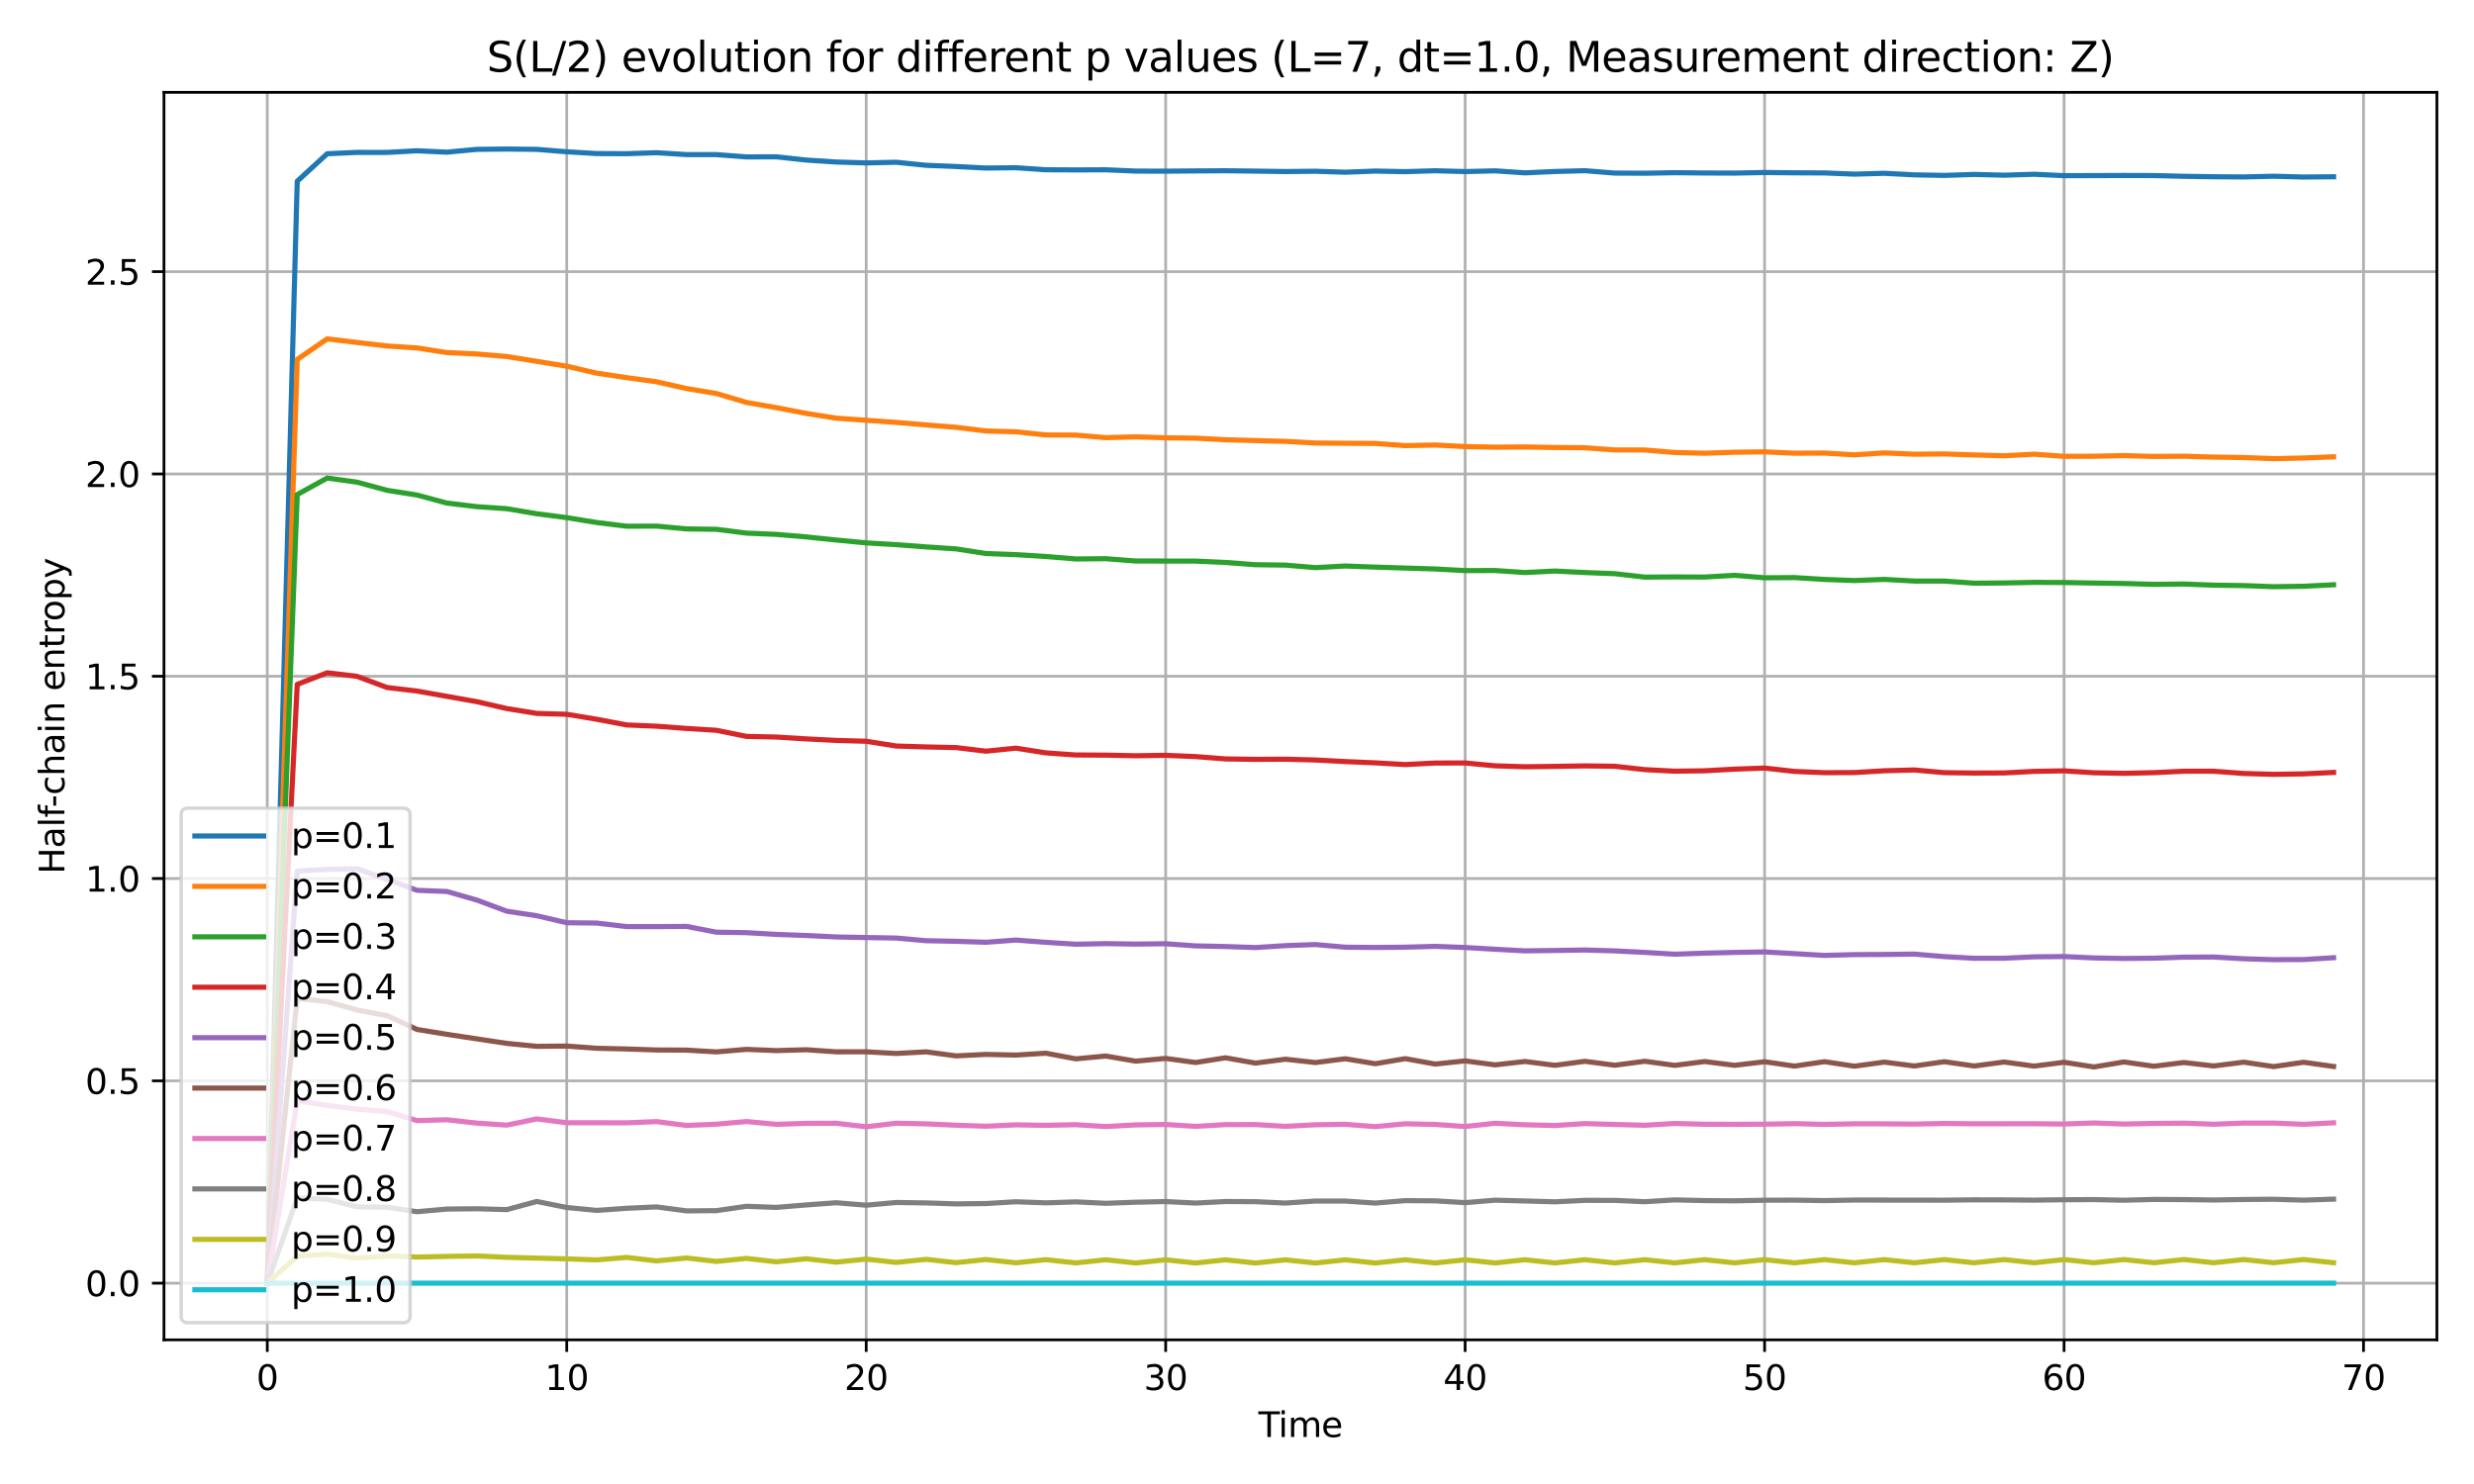 <?xml version="1.0" encoding="utf-8" standalone="no"?>
<!DOCTYPE svg PUBLIC "-//W3C//DTD SVG 1.1//EN"
  "http://www.w3.org/Graphics/SVG/1.1/DTD/svg11.dtd">
<svg xmlns:xlink="http://www.w3.org/1999/xlink" width="720pt" height="432pt" viewBox="0 0 720 432" xmlns="http://www.w3.org/2000/svg" version="1.1">
 <defs>
  <style type="text/css">*{stroke-linejoin: round; stroke-linecap: butt}</style>
 </defs>
 <g id="figure_1">
  <g id="patch_1">
   <path d="M 0 432 
L 720 432 
L 720 0 
L 0 0 
z
" style="fill: #ffffff"/>
  </g>
  <g id="axes_1">
   <g id="patch_2">
    <path d="M 47.72 390.04 
L 709.2 390.04 
L 709.2 26.88 
L 47.72 26.88 
z
" style="fill: #ffffff"/>
   </g>
   <g id="matplotlib.axis_1">
    <g id="xtick_1">
     <g id="line2d_1">
      <path d="M 77.787 390.04 
L 77.787 26.88 
" clip-path="url(#p13d1ba0f25)" style="fill: none; stroke: #b0b0b0; stroke-width: 0.8; stroke-linecap: square"/>
     </g>
     <g id="line2d_2">
      <defs>
       <path id="maa3d0728b0" d="M 0 0 
L 0 3.5 
" style="stroke: #000000; stroke-width: 0.8"/>
      </defs>
      <g>
       <use xlink:href="#maa3d0728b0" x="77.787" y="390.04" style="stroke: #000000; stroke-width: 0.8"/>
      </g>
     </g>
     <g id="text_1">
      <!-- 0 -->
      <g transform="translate(74.606 404.638) scale(0.1 -0.1)">
       <defs>
        <path id="DejaVuSans-30" d="M 2034 4250 
Q 1547 4250 1301 3770 
Q 1056 3291 1056 2328 
Q 1056 1369 1301 889 
Q 1547 409 2034 409 
Q 2525 409 2770 889 
Q 3016 1369 3016 2328 
Q 3016 3291 2770 3770 
Q 2525 4250 2034 4250 
z
M 2034 4750 
Q 2819 4750 3233 4129 
Q 3647 3509 3647 2328 
Q 3647 1150 3233 529 
Q 2819 -91 2034 -91 
Q 1250 -91 836 529 
Q 422 1150 422 2328 
Q 422 3509 836 4129 
Q 1250 4750 2034 4750 
z
" transform="scale(0.016)"/>
       </defs>
       <use xlink:href="#DejaVuSans-30"/>
      </g>
     </g>
    </g>
    <g id="xtick_2">
     <g id="line2d_3">
      <path d="M 164.939 390.04 
L 164.939 26.88 
" clip-path="url(#p13d1ba0f25)" style="fill: none; stroke: #b0b0b0; stroke-width: 0.8; stroke-linecap: square"/>
     </g>
     <g id="line2d_4">
      <g>
       <use xlink:href="#maa3d0728b0" x="164.939" y="390.04" style="stroke: #000000; stroke-width: 0.8"/>
      </g>
     </g>
     <g id="text_2">
      <!-- 10 -->
      <g transform="translate(158.576 404.638) scale(0.1 -0.1)">
       <defs>
        <path id="DejaVuSans-31" d="M 794 531 
L 1825 531 
L 1825 4091 
L 703 3866 
L 703 4441 
L 1819 4666 
L 2450 4666 
L 2450 531 
L 3481 531 
L 3481 0 
L 794 0 
L 794 531 
z
" transform="scale(0.016)"/>
       </defs>
       <use xlink:href="#DejaVuSans-31"/>
       <use xlink:href="#DejaVuSans-30" transform="translate(63.623 0)"/>
      </g>
     </g>
    </g>
    <g id="xtick_3">
     <g id="line2d_5">
      <path d="M 252.09 390.04 
L 252.09 26.88 
" clip-path="url(#p13d1ba0f25)" style="fill: none; stroke: #b0b0b0; stroke-width: 0.8; stroke-linecap: square"/>
     </g>
     <g id="line2d_6">
      <g>
       <use xlink:href="#maa3d0728b0" x="252.09" y="390.04" style="stroke: #000000; stroke-width: 0.8"/>
      </g>
     </g>
     <g id="text_3">
      <!-- 20 -->
      <g transform="translate(245.728 404.638) scale(0.1 -0.1)">
       <defs>
        <path id="DejaVuSans-32" d="M 1228 531 
L 3431 531 
L 3431 0 
L 469 0 
L 469 531 
Q 828 903 1448 1529 
Q 2069 2156 2228 2338 
Q 2531 2678 2651 2914 
Q 2772 3150 2772 3378 
Q 2772 3750 2511 3984 
Q 2250 4219 1831 4219 
Q 1534 4219 1204 4116 
Q 875 4013 500 3803 
L 500 4441 
Q 881 4594 1212 4672 
Q 1544 4750 1819 4750 
Q 2544 4750 2975 4387 
Q 3406 4025 3406 3419 
Q 3406 3131 3298 2873 
Q 3191 2616 2906 2266 
Q 2828 2175 2409 1742 
Q 1991 1309 1228 531 
z
" transform="scale(0.016)"/>
       </defs>
       <use xlink:href="#DejaVuSans-32"/>
       <use xlink:href="#DejaVuSans-30" transform="translate(63.623 0)"/>
      </g>
     </g>
    </g>
    <g id="xtick_4">
     <g id="line2d_7">
      <path d="M 339.242 390.04 
L 339.242 26.88 
" clip-path="url(#p13d1ba0f25)" style="fill: none; stroke: #b0b0b0; stroke-width: 0.8; stroke-linecap: square"/>
     </g>
     <g id="line2d_8">
      <g>
       <use xlink:href="#maa3d0728b0" x="339.242" y="390.04" style="stroke: #000000; stroke-width: 0.8"/>
      </g>
     </g>
     <g id="text_4">
      <!-- 30 -->
      <g transform="translate(332.879 404.638) scale(0.1 -0.1)">
       <defs>
        <path id="DejaVuSans-33" d="M 2597 2516 
Q 3050 2419 3304 2112 
Q 3559 1806 3559 1356 
Q 3559 666 3084 287 
Q 2609 -91 1734 -91 
Q 1441 -91 1130 -33 
Q 819 25 488 141 
L 488 750 
Q 750 597 1062 519 
Q 1375 441 1716 441 
Q 2309 441 2620 675 
Q 2931 909 2931 1356 
Q 2931 1769 2642 2001 
Q 2353 2234 1838 2234 
L 1294 2234 
L 1294 2753 
L 1863 2753 
Q 2328 2753 2575 2939 
Q 2822 3125 2822 3475 
Q 2822 3834 2567 4026 
Q 2313 4219 1838 4219 
Q 1578 4219 1281 4162 
Q 984 4106 628 3988 
L 628 4550 
Q 988 4650 1302 4700 
Q 1616 4750 1894 4750 
Q 2613 4750 3031 4423 
Q 3450 4097 3450 3541 
Q 3450 3153 3228 2886 
Q 3006 2619 2597 2516 
z
" transform="scale(0.016)"/>
       </defs>
       <use xlink:href="#DejaVuSans-33"/>
       <use xlink:href="#DejaVuSans-30" transform="translate(63.623 0)"/>
      </g>
     </g>
    </g>
    <g id="xtick_5">
     <g id="line2d_9">
      <path d="M 426.393 390.04 
L 426.393 26.88 
" clip-path="url(#p13d1ba0f25)" style="fill: none; stroke: #b0b0b0; stroke-width: 0.8; stroke-linecap: square"/>
     </g>
     <g id="line2d_10">
      <g>
       <use xlink:href="#maa3d0728b0" x="426.393" y="390.04" style="stroke: #000000; stroke-width: 0.8"/>
      </g>
     </g>
     <g id="text_5">
      <!-- 40 -->
      <g transform="translate(420.031 404.638) scale(0.1 -0.1)">
       <defs>
        <path id="DejaVuSans-34" d="M 2419 4116 
L 825 1625 
L 2419 1625 
L 2419 4116 
z
M 2253 4666 
L 3047 4666 
L 3047 1625 
L 3713 1625 
L 3713 1100 
L 3047 1100 
L 3047 0 
L 2419 0 
L 2419 1100 
L 313 1100 
L 313 1709 
L 2253 4666 
z
" transform="scale(0.016)"/>
       </defs>
       <use xlink:href="#DejaVuSans-34"/>
       <use xlink:href="#DejaVuSans-30" transform="translate(63.623 0)"/>
      </g>
     </g>
    </g>
    <g id="xtick_6">
     <g id="line2d_11">
      <path d="M 513.545 390.04 
L 513.545 26.88 
" clip-path="url(#p13d1ba0f25)" style="fill: none; stroke: #b0b0b0; stroke-width: 0.8; stroke-linecap: square"/>
     </g>
     <g id="line2d_12">
      <g>
       <use xlink:href="#maa3d0728b0" x="513.545" y="390.04" style="stroke: #000000; stroke-width: 0.8"/>
      </g>
     </g>
     <g id="text_6">
      <!-- 50 -->
      <g transform="translate(507.182 404.638) scale(0.1 -0.1)">
       <defs>
        <path id="DejaVuSans-35" d="M 691 4666 
L 3169 4666 
L 3169 4134 
L 1269 4134 
L 1269 2991 
Q 1406 3038 1543 3061 
Q 1681 3084 1819 3084 
Q 2600 3084 3056 2656 
Q 3513 2228 3513 1497 
Q 3513 744 3044 326 
Q 2575 -91 1722 -91 
Q 1428 -91 1123 -41 
Q 819 9 494 109 
L 494 744 
Q 775 591 1075 516 
Q 1375 441 1709 441 
Q 2250 441 2565 725 
Q 2881 1009 2881 1497 
Q 2881 1984 2565 2268 
Q 2250 2553 1709 2553 
Q 1456 2553 1204 2497 
Q 953 2441 691 2322 
L 691 4666 
z
" transform="scale(0.016)"/>
       </defs>
       <use xlink:href="#DejaVuSans-35"/>
       <use xlink:href="#DejaVuSans-30" transform="translate(63.623 0)"/>
      </g>
     </g>
    </g>
    <g id="xtick_7">
     <g id="line2d_13">
      <path d="M 600.696 390.04 
L 600.696 26.88 
" clip-path="url(#p13d1ba0f25)" style="fill: none; stroke: #b0b0b0; stroke-width: 0.8; stroke-linecap: square"/>
     </g>
     <g id="line2d_14">
      <g>
       <use xlink:href="#maa3d0728b0" x="600.696" y="390.04" style="stroke: #000000; stroke-width: 0.8"/>
      </g>
     </g>
     <g id="text_7">
      <!-- 60 -->
      <g transform="translate(594.334 404.638) scale(0.1 -0.1)">
       <defs>
        <path id="DejaVuSans-36" d="M 2113 2584 
Q 1688 2584 1439 2293 
Q 1191 2003 1191 1497 
Q 1191 994 1439 701 
Q 1688 409 2113 409 
Q 2538 409 2786 701 
Q 3034 994 3034 1497 
Q 3034 2003 2786 2293 
Q 2538 2584 2113 2584 
z
M 3366 4563 
L 3366 3988 
Q 3128 4100 2886 4159 
Q 2644 4219 2406 4219 
Q 1781 4219 1451 3797 
Q 1122 3375 1075 2522 
Q 1259 2794 1537 2939 
Q 1816 3084 2150 3084 
Q 2853 3084 3261 2657 
Q 3669 2231 3669 1497 
Q 3669 778 3244 343 
Q 2819 -91 2113 -91 
Q 1303 -91 875 529 
Q 447 1150 447 2328 
Q 447 3434 972 4092 
Q 1497 4750 2381 4750 
Q 2619 4750 2861 4703 
Q 3103 4656 3366 4563 
z
" transform="scale(0.016)"/>
       </defs>
       <use xlink:href="#DejaVuSans-36"/>
       <use xlink:href="#DejaVuSans-30" transform="translate(63.623 0)"/>
      </g>
     </g>
    </g>
    <g id="xtick_8">
     <g id="line2d_15">
      <path d="M 687.848 390.04 
L 687.848 26.88 
" clip-path="url(#p13d1ba0f25)" style="fill: none; stroke: #b0b0b0; stroke-width: 0.8; stroke-linecap: square"/>
     </g>
     <g id="line2d_16">
      <g>
       <use xlink:href="#maa3d0728b0" x="687.848" y="390.04" style="stroke: #000000; stroke-width: 0.8"/>
      </g>
     </g>
     <g id="text_8">
      <!-- 70 -->
      <g transform="translate(681.485 404.638) scale(0.1 -0.1)">
       <defs>
        <path id="DejaVuSans-37" d="M 525 4666 
L 3525 4666 
L 3525 4397 
L 1831 0 
L 1172 0 
L 2766 4134 
L 525 4134 
L 525 4666 
z
" transform="scale(0.016)"/>
       </defs>
       <use xlink:href="#DejaVuSans-37"/>
       <use xlink:href="#DejaVuSans-30" transform="translate(63.623 0)"/>
      </g>
     </g>
    </g>
    <g id="text_9">
     <!-- Time -->
     <g transform="translate(366.226 418.317) scale(0.1 -0.1)">
      <defs>
       <path id="DejaVuSans-54" d="M -19 4666 
L 3928 4666 
L 3928 4134 
L 2272 4134 
L 2272 0 
L 1638 0 
L 1638 4134 
L -19 4134 
L -19 4666 
z
" transform="scale(0.016)"/>
       <path id="DejaVuSans-69" d="M 603 3500 
L 1178 3500 
L 1178 0 
L 603 0 
L 603 3500 
z
M 603 4863 
L 1178 4863 
L 1178 4134 
L 603 4134 
L 603 4863 
z
" transform="scale(0.016)"/>
       <path id="DejaVuSans-6d" d="M 3328 2828 
Q 3544 3216 3844 3400 
Q 4144 3584 4550 3584 
Q 5097 3584 5394 3201 
Q 5691 2819 5691 2113 
L 5691 0 
L 5113 0 
L 5113 2094 
Q 5113 2597 4934 2840 
Q 4756 3084 4391 3084 
Q 3944 3084 3684 2787 
Q 3425 2491 3425 1978 
L 3425 0 
L 2847 0 
L 2847 2094 
Q 2847 2600 2669 2842 
Q 2491 3084 2119 3084 
Q 1678 3084 1418 2786 
Q 1159 2488 1159 1978 
L 1159 0 
L 581 0 
L 581 3500 
L 1159 3500 
L 1159 2956 
Q 1356 3278 1631 3431 
Q 1906 3584 2284 3584 
Q 2666 3584 2933 3390 
Q 3200 3197 3328 2828 
z
" transform="scale(0.016)"/>
       <path id="DejaVuSans-65" d="M 3597 1894 
L 3597 1613 
L 953 1613 
Q 991 1019 1311 708 
Q 1631 397 2203 397 
Q 2534 397 2845 478 
Q 3156 559 3463 722 
L 3463 178 
Q 3153 47 2828 -22 
Q 2503 -91 2169 -91 
Q 1331 -91 842 396 
Q 353 884 353 1716 
Q 353 2575 817 3079 
Q 1281 3584 2069 3584 
Q 2775 3584 3186 3129 
Q 3597 2675 3597 1894 
z
M 3022 2063 
Q 3016 2534 2758 2815 
Q 2500 3097 2075 3097 
Q 1594 3097 1305 2825 
Q 1016 2553 972 2059 
L 3022 2063 
z
" transform="scale(0.016)"/>
      </defs>
      <use xlink:href="#DejaVuSans-54"/>
      <use xlink:href="#DejaVuSans-69" transform="translate(57.959 0)"/>
      <use xlink:href="#DejaVuSans-6d" transform="translate(85.742 0)"/>
      <use xlink:href="#DejaVuSans-65" transform="translate(183.154 0)"/>
     </g>
    </g>
   </g>
   <g id="matplotlib.axis_2">
    <g id="ytick_1">
     <g id="line2d_17">
      <path d="M 47.72 373.533 
L 709.2 373.533 
" clip-path="url(#p13d1ba0f25)" style="fill: none; stroke: #b0b0b0; stroke-width: 0.8; stroke-linecap: square"/>
     </g>
     <g id="line2d_18">
      <defs>
       <path id="m729e937fab" d="M 0 0 
L -3.5 0 
" style="stroke: #000000; stroke-width: 0.8"/>
      </defs>
      <g>
       <use xlink:href="#m729e937fab" x="47.72" y="373.533" style="stroke: #000000; stroke-width: 0.8"/>
      </g>
     </g>
     <g id="text_10">
      <!-- 0.0 -->
      <g transform="translate(24.817 377.332) scale(0.1 -0.1)">
       <defs>
        <path id="DejaVuSans-2e" d="M 684 794 
L 1344 794 
L 1344 0 
L 684 0 
L 684 794 
z
" transform="scale(0.016)"/>
       </defs>
       <use xlink:href="#DejaVuSans-30"/>
       <use xlink:href="#DejaVuSans-2e" transform="translate(63.623 0)"/>
       <use xlink:href="#DejaVuSans-30" transform="translate(95.41 0)"/>
      </g>
     </g>
    </g>
    <g id="ytick_2">
     <g id="line2d_19">
      <path d="M 47.72 314.642 
L 709.2 314.642 
" clip-path="url(#p13d1ba0f25)" style="fill: none; stroke: #b0b0b0; stroke-width: 0.8; stroke-linecap: square"/>
     </g>
     <g id="line2d_20">
      <g>
       <use xlink:href="#m729e937fab" x="47.72" y="314.642" style="stroke: #000000; stroke-width: 0.8"/>
      </g>
     </g>
     <g id="text_11">
      <!-- 0.5 -->
      <g transform="translate(24.817 318.441) scale(0.1 -0.1)">
       <use xlink:href="#DejaVuSans-30"/>
       <use xlink:href="#DejaVuSans-2e" transform="translate(63.623 0)"/>
       <use xlink:href="#DejaVuSans-35" transform="translate(95.41 0)"/>
      </g>
     </g>
    </g>
    <g id="ytick_3">
     <g id="line2d_21">
      <path d="M 47.72 255.751 
L 709.2 255.751 
" clip-path="url(#p13d1ba0f25)" style="fill: none; stroke: #b0b0b0; stroke-width: 0.8; stroke-linecap: square"/>
     </g>
     <g id="line2d_22">
      <g>
       <use xlink:href="#m729e937fab" x="47.72" y="255.751" style="stroke: #000000; stroke-width: 0.8"/>
      </g>
     </g>
     <g id="text_12">
      <!-- 1.0 -->
      <g transform="translate(24.817 259.55) scale(0.1 -0.1)">
       <use xlink:href="#DejaVuSans-31"/>
       <use xlink:href="#DejaVuSans-2e" transform="translate(63.623 0)"/>
       <use xlink:href="#DejaVuSans-30" transform="translate(95.41 0)"/>
      </g>
     </g>
    </g>
    <g id="ytick_4">
     <g id="line2d_23">
      <path d="M 47.72 196.859 
L 709.2 196.859 
" clip-path="url(#p13d1ba0f25)" style="fill: none; stroke: #b0b0b0; stroke-width: 0.8; stroke-linecap: square"/>
     </g>
     <g id="line2d_24">
      <g>
       <use xlink:href="#m729e937fab" x="47.72" y="196.859" style="stroke: #000000; stroke-width: 0.8"/>
      </g>
     </g>
     <g id="text_13">
      <!-- 1.5 -->
      <g transform="translate(24.817 200.659) scale(0.1 -0.1)">
       <use xlink:href="#DejaVuSans-31"/>
       <use xlink:href="#DejaVuSans-2e" transform="translate(63.623 0)"/>
       <use xlink:href="#DejaVuSans-35" transform="translate(95.41 0)"/>
      </g>
     </g>
    </g>
    <g id="ytick_5">
     <g id="line2d_25">
      <path d="M 47.72 137.968 
L 709.2 137.968 
" clip-path="url(#p13d1ba0f25)" style="fill: none; stroke: #b0b0b0; stroke-width: 0.8; stroke-linecap: square"/>
     </g>
     <g id="line2d_26">
      <g>
       <use xlink:href="#m729e937fab" x="47.72" y="137.968" style="stroke: #000000; stroke-width: 0.8"/>
      </g>
     </g>
     <g id="text_14">
      <!-- 2.0 -->
      <g transform="translate(24.817 141.767) scale(0.1 -0.1)">
       <use xlink:href="#DejaVuSans-32"/>
       <use xlink:href="#DejaVuSans-2e" transform="translate(63.623 0)"/>
       <use xlink:href="#DejaVuSans-30" transform="translate(95.41 0)"/>
      </g>
     </g>
    </g>
    <g id="ytick_6">
     <g id="line2d_27">
      <path d="M 47.72 79.077 
L 709.2 79.077 
" clip-path="url(#p13d1ba0f25)" style="fill: none; stroke: #b0b0b0; stroke-width: 0.8; stroke-linecap: square"/>
     </g>
     <g id="line2d_28">
      <g>
       <use xlink:href="#m729e937fab" x="47.72" y="79.077" style="stroke: #000000; stroke-width: 0.8"/>
      </g>
     </g>
     <g id="text_15">
      <!-- 2.5 -->
      <g transform="translate(24.817 82.876) scale(0.1 -0.1)">
       <use xlink:href="#DejaVuSans-32"/>
       <use xlink:href="#DejaVuSans-2e" transform="translate(63.623 0)"/>
       <use xlink:href="#DejaVuSans-35" transform="translate(95.41 0)"/>
      </g>
     </g>
    </g>
    <g id="text_16">
     <!-- Half-chain entropy -->
     <g transform="translate(18.737 254.433) rotate(-90) scale(0.1 -0.1)">
      <defs>
       <path id="DejaVuSans-48" d="M 628 4666 
L 1259 4666 
L 1259 2753 
L 3553 2753 
L 3553 4666 
L 4184 4666 
L 4184 0 
L 3553 0 
L 3553 2222 
L 1259 2222 
L 1259 0 
L 628 0 
L 628 4666 
z
" transform="scale(0.016)"/>
       <path id="DejaVuSans-61" d="M 2194 1759 
Q 1497 1759 1228 1600 
Q 959 1441 959 1056 
Q 959 750 1161 570 
Q 1363 391 1709 391 
Q 2188 391 2477 730 
Q 2766 1069 2766 1631 
L 2766 1759 
L 2194 1759 
z
M 3341 1997 
L 3341 0 
L 2766 0 
L 2766 531 
Q 2569 213 2275 61 
Q 1981 -91 1556 -91 
Q 1019 -91 701 211 
Q 384 513 384 1019 
Q 384 1609 779 1909 
Q 1175 2209 1959 2209 
L 2766 2209 
L 2766 2266 
Q 2766 2663 2505 2880 
Q 2244 3097 1772 3097 
Q 1472 3097 1187 3025 
Q 903 2953 641 2809 
L 641 3341 
Q 956 3463 1253 3523 
Q 1550 3584 1831 3584 
Q 2591 3584 2966 3190 
Q 3341 2797 3341 1997 
z
" transform="scale(0.016)"/>
       <path id="DejaVuSans-6c" d="M 603 4863 
L 1178 4863 
L 1178 0 
L 603 0 
L 603 4863 
z
" transform="scale(0.016)"/>
       <path id="DejaVuSans-66" d="M 2375 4863 
L 2375 4384 
L 1825 4384 
Q 1516 4384 1395 4259 
Q 1275 4134 1275 3809 
L 1275 3500 
L 2222 3500 
L 2222 3053 
L 1275 3053 
L 1275 0 
L 697 0 
L 697 3053 
L 147 3053 
L 147 3500 
L 697 3500 
L 697 3744 
Q 697 4328 969 4595 
Q 1241 4863 1831 4863 
L 2375 4863 
z
" transform="scale(0.016)"/>
       <path id="DejaVuSans-2d" d="M 313 2009 
L 1997 2009 
L 1997 1497 
L 313 1497 
L 313 2009 
z
" transform="scale(0.016)"/>
       <path id="DejaVuSans-63" d="M 3122 3366 
L 3122 2828 
Q 2878 2963 2633 3030 
Q 2388 3097 2138 3097 
Q 1578 3097 1268 2742 
Q 959 2388 959 1747 
Q 959 1106 1268 751 
Q 1578 397 2138 397 
Q 2388 397 2633 464 
Q 2878 531 3122 666 
L 3122 134 
Q 2881 22 2623 -34 
Q 2366 -91 2075 -91 
Q 1284 -91 818 406 
Q 353 903 353 1747 
Q 353 2603 823 3093 
Q 1294 3584 2113 3584 
Q 2378 3584 2631 3529 
Q 2884 3475 3122 3366 
z
" transform="scale(0.016)"/>
       <path id="DejaVuSans-68" d="M 3513 2113 
L 3513 0 
L 2938 0 
L 2938 2094 
Q 2938 2591 2744 2837 
Q 2550 3084 2163 3084 
Q 1697 3084 1428 2787 
Q 1159 2491 1159 1978 
L 1159 0 
L 581 0 
L 581 4863 
L 1159 4863 
L 1159 2956 
Q 1366 3272 1645 3428 
Q 1925 3584 2291 3584 
Q 2894 3584 3203 3211 
Q 3513 2838 3513 2113 
z
" transform="scale(0.016)"/>
       <path id="DejaVuSans-6e" d="M 3513 2113 
L 3513 0 
L 2938 0 
L 2938 2094 
Q 2938 2591 2744 2837 
Q 2550 3084 2163 3084 
Q 1697 3084 1428 2787 
Q 1159 2491 1159 1978 
L 1159 0 
L 581 0 
L 581 3500 
L 1159 3500 
L 1159 2956 
Q 1366 3272 1645 3428 
Q 1925 3584 2291 3584 
Q 2894 3584 3203 3211 
Q 3513 2838 3513 2113 
z
" transform="scale(0.016)"/>
       <path id="DejaVuSans-20" transform="scale(0.016)"/>
       <path id="DejaVuSans-74" d="M 1172 4494 
L 1172 3500 
L 2356 3500 
L 2356 3053 
L 1172 3053 
L 1172 1153 
Q 1172 725 1289 603 
Q 1406 481 1766 481 
L 2356 481 
L 2356 0 
L 1766 0 
Q 1100 0 847 248 
Q 594 497 594 1153 
L 594 3053 
L 172 3053 
L 172 3500 
L 594 3500 
L 594 4494 
L 1172 4494 
z
" transform="scale(0.016)"/>
       <path id="DejaVuSans-72" d="M 2631 2963 
Q 2534 3019 2420 3045 
Q 2306 3072 2169 3072 
Q 1681 3072 1420 2755 
Q 1159 2438 1159 1844 
L 1159 0 
L 581 0 
L 581 3500 
L 1159 3500 
L 1159 2956 
Q 1341 3275 1631 3429 
Q 1922 3584 2338 3584 
Q 2397 3584 2469 3576 
Q 2541 3569 2628 3553 
L 2631 2963 
z
" transform="scale(0.016)"/>
       <path id="DejaVuSans-6f" d="M 1959 3097 
Q 1497 3097 1228 2736 
Q 959 2375 959 1747 
Q 959 1119 1226 758 
Q 1494 397 1959 397 
Q 2419 397 2687 759 
Q 2956 1122 2956 1747 
Q 2956 2369 2687 2733 
Q 2419 3097 1959 3097 
z
M 1959 3584 
Q 2709 3584 3137 3096 
Q 3566 2609 3566 1747 
Q 3566 888 3137 398 
Q 2709 -91 1959 -91 
Q 1206 -91 779 398 
Q 353 888 353 1747 
Q 353 2609 779 3096 
Q 1206 3584 1959 3584 
z
" transform="scale(0.016)"/>
       <path id="DejaVuSans-70" d="M 1159 525 
L 1159 -1331 
L 581 -1331 
L 581 3500 
L 1159 3500 
L 1159 2969 
Q 1341 3281 1617 3432 
Q 1894 3584 2278 3584 
Q 2916 3584 3314 3078 
Q 3713 2572 3713 1747 
Q 3713 922 3314 415 
Q 2916 -91 2278 -91 
Q 1894 -91 1617 61 
Q 1341 213 1159 525 
z
M 3116 1747 
Q 3116 2381 2855 2742 
Q 2594 3103 2138 3103 
Q 1681 3103 1420 2742 
Q 1159 2381 1159 1747 
Q 1159 1113 1420 752 
Q 1681 391 2138 391 
Q 2594 391 2855 752 
Q 3116 1113 3116 1747 
z
" transform="scale(0.016)"/>
       <path id="DejaVuSans-79" d="M 2059 -325 
Q 1816 -950 1584 -1140 
Q 1353 -1331 966 -1331 
L 506 -1331 
L 506 -850 
L 844 -850 
Q 1081 -850 1212 -737 
Q 1344 -625 1503 -206 
L 1606 56 
L 191 3500 
L 800 3500 
L 1894 763 
L 2988 3500 
L 3597 3500 
L 2059 -325 
z
" transform="scale(0.016)"/>
      </defs>
      <use xlink:href="#DejaVuSans-48"/>
      <use xlink:href="#DejaVuSans-61" transform="translate(75.195 0)"/>
      <use xlink:href="#DejaVuSans-6c" transform="translate(136.475 0)"/>
      <use xlink:href="#DejaVuSans-66" transform="translate(164.258 0)"/>
      <use xlink:href="#DejaVuSans-2d" transform="translate(193.963 0)"/>
      <use xlink:href="#DejaVuSans-63" transform="translate(230.047 0)"/>
      <use xlink:href="#DejaVuSans-68" transform="translate(285.027 0)"/>
      <use xlink:href="#DejaVuSans-61" transform="translate(348.406 0)"/>
      <use xlink:href="#DejaVuSans-69" transform="translate(409.686 0)"/>
      <use xlink:href="#DejaVuSans-6e" transform="translate(437.469 0)"/>
      <use xlink:href="#DejaVuSans-20" transform="translate(500.848 0)"/>
      <use xlink:href="#DejaVuSans-65" transform="translate(532.635 0)"/>
      <use xlink:href="#DejaVuSans-6e" transform="translate(594.158 0)"/>
      <use xlink:href="#DejaVuSans-74" transform="translate(657.537 0)"/>
      <use xlink:href="#DejaVuSans-72" transform="translate(696.746 0)"/>
      <use xlink:href="#DejaVuSans-6f" transform="translate(735.609 0)"/>
      <use xlink:href="#DejaVuSans-70" transform="translate(796.791 0)"/>
      <use xlink:href="#DejaVuSans-79" transform="translate(860.268 0)"/>
     </g>
    </g>
   </g>
   <g id="line2d_29">
    <path d="M 77.787 373.533 
L 86.502 52.759 
L 95.218 44.756 
L 103.933 44.361 
L 112.648 44.372 
L 121.363 43.895 
L 130.078 44.293 
L 138.793 43.478 
L 147.508 43.387 
L 156.224 43.477 
L 164.939 44.183 
L 173.654 44.7 
L 182.369 44.741 
L 191.084 44.452 
L 199.799 45.002 
L 208.515 45.011 
L 217.23 45.681 
L 225.945 45.65 
L 234.66 46.595 
L 243.375 47.165 
L 252.09 47.425 
L 260.805 47.232 
L 269.521 48.118 
L 278.236 48.466 
L 286.951 48.918 
L 295.666 48.827 
L 304.381 49.42 
L 313.096 49.461 
L 321.812 49.427 
L 330.527 49.805 
L 339.242 49.832 
L 347.957 49.759 
L 356.672 49.706 
L 365.387 49.812 
L 374.102 49.936 
L 382.818 49.849 
L 391.533 50.134 
L 400.248 49.797 
L 408.963 49.971 
L 417.678 49.706 
L 426.393 49.944 
L 435.108 49.734 
L 443.824 50.32 
L 452.539 49.922 
L 461.254 49.695 
L 469.969 50.385 
L 478.684 50.429 
L 487.399 50.269 
L 496.115 50.361 
L 504.83 50.392 
L 513.545 50.216 
L 522.26 50.307 
L 530.975 50.345 
L 539.69 50.693 
L 548.405 50.446 
L 557.121 50.901 
L 565.836 51.063 
L 574.551 50.776 
L 583.266 50.998 
L 591.981 50.73 
L 600.696 51.137 
L 609.412 51.116 
L 618.127 51.082 
L 626.842 51.108 
L 635.557 51.322 
L 644.272 51.457 
L 652.987 51.509 
L 661.702 51.307 
L 670.418 51.536 
L 679.133 51.453 
" clip-path="url(#p13d1ba0f25)" style="fill: none; stroke: #1f77b4; stroke-width: 1.5; stroke-linecap: square"/>
   </g>
   <g id="line2d_30">
    <path d="M 77.787 373.533 
L 86.502 104.645 
L 95.218 98.644 
L 103.933 99.697 
L 112.648 100.713 
L 121.363 101.284 
L 130.078 102.631 
L 138.793 103.046 
L 147.508 103.782 
L 156.224 105.184 
L 164.939 106.604 
L 173.654 108.632 
L 182.369 109.93 
L 191.084 111.145 
L 199.799 113.109 
L 208.515 114.562 
L 217.23 117.148 
L 225.945 118.68 
L 234.66 120.348 
L 243.375 121.736 
L 252.09 122.349 
L 260.805 122.964 
L 269.521 123.696 
L 278.236 124.386 
L 286.951 125.456 
L 295.666 125.694 
L 304.381 126.61 
L 313.096 126.659 
L 321.812 127.404 
L 330.527 127.167 
L 339.242 127.447 
L 347.957 127.553 
L 356.672 128.016 
L 365.387 128.25 
L 374.102 128.481 
L 382.818 128.964 
L 391.533 129.043 
L 400.248 129.085 
L 408.963 129.724 
L 417.678 129.548 
L 426.393 130 
L 435.108 130.174 
L 443.824 130.114 
L 452.539 130.268 
L 461.254 130.342 
L 469.969 130.976 
L 478.684 130.992 
L 487.399 131.724 
L 496.115 131.938 
L 504.83 131.644 
L 513.545 131.537 
L 522.26 131.926 
L 530.975 131.891 
L 539.69 132.406 
L 548.405 131.84 
L 557.121 132.224 
L 565.836 132.147 
L 574.551 132.434 
L 583.266 132.686 
L 591.981 132.212 
L 600.696 132.839 
L 609.412 132.813 
L 618.127 132.627 
L 626.842 132.876 
L 635.557 132.809 
L 644.272 133.062 
L 652.987 133.189 
L 661.702 133.51 
L 670.418 133.325 
L 679.133 132.977 
" clip-path="url(#p13d1ba0f25)" style="fill: none; stroke: #ff7f0e; stroke-width: 1.5; stroke-linecap: square"/>
   </g>
   <g id="line2d_31">
    <path d="M 77.787 373.533 
L 86.502 143.97 
L 95.218 139.164 
L 103.933 140.363 
L 112.648 142.73 
L 121.363 144.105 
L 130.078 146.452 
L 138.793 147.496 
L 147.508 148.088 
L 156.224 149.562 
L 164.939 150.686 
L 173.654 152.104 
L 182.369 153.181 
L 191.084 153.152 
L 199.799 153.966 
L 208.515 154.086 
L 217.23 155.192 
L 225.945 155.564 
L 234.66 156.295 
L 243.375 157.206 
L 252.09 158.033 
L 260.805 158.552 
L 269.521 159.205 
L 278.236 159.781 
L 286.951 161.134 
L 295.666 161.46 
L 304.381 161.995 
L 313.096 162.719 
L 321.812 162.639 
L 330.527 163.311 
L 339.242 163.327 
L 347.957 163.338 
L 356.672 163.736 
L 365.387 164.391 
L 374.102 164.503 
L 382.818 165.24 
L 391.533 164.766 
L 400.248 165.088 
L 408.963 165.365 
L 417.678 165.628 
L 426.393 166.105 
L 435.108 166.08 
L 443.824 166.668 
L 452.539 166.231 
L 461.254 166.668 
L 469.969 167.007 
L 478.684 167.998 
L 487.399 167.943 
L 496.115 167.982 
L 504.83 167.476 
L 513.545 168.194 
L 522.26 168.137 
L 530.975 168.673 
L 539.69 168.999 
L 548.405 168.665 
L 557.121 169.144 
L 565.836 169.151 
L 574.551 169.769 
L 583.266 169.702 
L 591.981 169.534 
L 600.696 169.572 
L 609.412 169.728 
L 618.127 169.853 
L 626.842 170.109 
L 635.557 170.015 
L 644.272 170.344 
L 652.987 170.464 
L 661.702 170.795 
L 670.418 170.665 
L 679.133 170.232 
" clip-path="url(#p13d1ba0f25)" style="fill: none; stroke: #2ca02c; stroke-width: 1.5; stroke-linecap: square"/>
   </g>
   <g id="line2d_32">
    <path d="M 77.787 373.533 
L 86.502 199.223 
L 95.218 195.848 
L 103.933 196.899 
L 112.648 200.139 
L 121.363 201.171 
L 130.078 202.718 
L 138.793 204.264 
L 147.508 206.272 
L 156.224 207.677 
L 164.939 207.929 
L 173.654 209.375 
L 182.369 211.032 
L 191.084 211.398 
L 199.799 212.054 
L 208.515 212.595 
L 217.23 214.367 
L 225.945 214.559 
L 234.66 215.098 
L 243.375 215.542 
L 252.09 215.784 
L 260.805 217.171 
L 269.521 217.44 
L 278.236 217.625 
L 286.951 218.673 
L 295.666 217.793 
L 304.381 219.163 
L 313.096 219.781 
L 321.812 219.825 
L 330.527 220.004 
L 339.242 219.88 
L 347.957 220.247 
L 356.672 220.925 
L 365.387 221.054 
L 374.102 221.007 
L 382.818 221.234 
L 391.533 221.695 
L 400.248 222.071 
L 408.963 222.567 
L 417.678 222.12 
L 426.393 222.108 
L 435.108 222.932 
L 443.824 223.207 
L 452.539 223.099 
L 461.254 222.955 
L 469.969 223.07 
L 478.684 224.042 
L 487.399 224.497 
L 496.115 224.38 
L 504.83 223.899 
L 513.545 223.584 
L 522.26 224.565 
L 530.975 224.93 
L 539.69 224.896 
L 548.405 224.376 
L 557.121 224.139 
L 565.836 224.925 
L 574.551 225.038 
L 583.266 225.004 
L 591.981 224.549 
L 600.696 224.394 
L 609.412 224.956 
L 618.127 225.117 
L 626.842 224.922 
L 635.557 224.505 
L 644.272 224.51 
L 652.987 225.16 
L 661.702 225.42 
L 670.418 225.28 
L 679.133 224.853 
" clip-path="url(#p13d1ba0f25)" style="fill: none; stroke: #d62728; stroke-width: 1.5; stroke-linecap: square"/>
   </g>
   <g id="line2d_33">
    <path d="M 77.787 373.533 
L 86.502 253.574 
L 95.218 253.082 
L 103.933 252.894 
L 112.648 256.009 
L 121.363 259.176 
L 130.078 259.521 
L 138.793 262.023 
L 147.508 265.264 
L 156.224 266.577 
L 164.939 268.614 
L 173.654 268.706 
L 182.369 269.739 
L 191.084 269.748 
L 199.799 269.685 
L 208.515 271.37 
L 217.23 271.502 
L 225.945 272.013 
L 234.66 272.332 
L 243.375 272.754 
L 252.09 272.921 
L 260.805 273.072 
L 269.521 273.842 
L 278.236 274.016 
L 286.951 274.299 
L 295.666 273.657 
L 304.381 274.315 
L 313.096 274.867 
L 321.812 274.695 
L 330.527 274.826 
L 339.242 274.729 
L 347.957 275.352 
L 356.672 275.542 
L 365.387 275.839 
L 374.102 275.279 
L 382.818 274.964 
L 391.533 275.736 
L 400.248 275.815 
L 408.963 275.735 
L 417.678 275.488 
L 426.393 275.821 
L 435.108 276.332 
L 443.824 276.799 
L 452.539 276.69 
L 461.254 276.553 
L 469.969 276.809 
L 478.684 277.248 
L 487.399 277.77 
L 496.115 277.465 
L 504.83 277.253 
L 513.545 277.114 
L 522.26 277.609 
L 530.975 278.124 
L 539.69 277.888 
L 548.405 277.851 
L 557.121 277.741 
L 565.836 278.469 
L 574.551 278.963 
L 583.266 278.947 
L 591.981 278.534 
L 600.696 278.454 
L 609.412 278.859 
L 618.127 279.011 
L 626.842 278.936 
L 635.557 278.635 
L 644.272 278.596 
L 652.987 279.102 
L 661.702 279.36 
L 670.418 279.326 
L 679.133 278.798 
" clip-path="url(#p13d1ba0f25)" style="fill: none; stroke: #9467bd; stroke-width: 1.5; stroke-linecap: square"/>
   </g>
   <g id="line2d_34">
    <path d="M 77.787 373.533 
L 86.502 290.628 
L 95.218 291.568 
L 103.933 294.025 
L 112.648 295.67 
L 121.363 299.68 
L 130.078 301.099 
L 138.793 302.421 
L 147.508 303.738 
L 156.224 304.591 
L 164.939 304.52 
L 173.654 305.156 
L 182.369 305.363 
L 191.084 305.653 
L 199.799 305.693 
L 208.515 306.211 
L 217.23 305.474 
L 225.945 305.835 
L 234.66 305.586 
L 243.375 306.192 
L 252.09 306.183 
L 260.805 306.669 
L 269.521 306.195 
L 278.236 307.374 
L 286.951 306.943 
L 295.666 307.133 
L 304.381 306.595 
L 313.096 308.233 
L 321.812 307.417 
L 330.527 308.908 
L 339.242 308.109 
L 347.957 309.3 
L 356.672 307.929 
L 365.387 309.477 
L 374.102 308.339 
L 382.818 309.311 
L 391.533 308.209 
L 400.248 309.655 
L 408.963 308.18 
L 417.678 309.755 
L 426.393 308.828 
L 435.108 309.993 
L 443.824 309.003 
L 452.539 310.119 
L 461.254 308.954 
L 469.969 310.094 
L 478.684 308.939 
L 487.399 310.137 
L 496.115 309.018 
L 504.83 310.124 
L 513.545 309.077 
L 522.26 310.345 
L 530.975 309.059 
L 539.69 310.373 
L 548.405 309.184 
L 557.121 310.313 
L 565.836 309.066 
L 574.551 310.316 
L 583.266 309.158 
L 591.981 310.352 
L 600.696 309.236 
L 609.412 310.589 
L 618.127 309.142 
L 626.842 310.389 
L 635.557 309.303 
L 644.272 310.306 
L 652.987 309.204 
L 661.702 310.488 
L 670.418 309.229 
L 679.133 310.458 
" clip-path="url(#p13d1ba0f25)" style="fill: none; stroke: #8c564b; stroke-width: 1.5; stroke-linecap: square"/>
   </g>
   <g id="line2d_35">
    <path d="M 77.787 373.533 
L 86.502 320.402 
L 95.218 321.814 
L 103.933 322.879 
L 112.648 323.587 
L 121.363 326.213 
L 130.078 325.967 
L 138.793 326.945 
L 147.508 327.527 
L 156.224 325.722 
L 164.939 326.836 
L 173.654 326.842 
L 182.369 326.868 
L 191.084 326.502 
L 199.799 327.626 
L 208.515 327.259 
L 217.23 326.485 
L 225.945 327.298 
L 234.66 327.016 
L 243.375 326.983 
L 252.09 328.018 
L 260.805 326.977 
L 269.521 327.161 
L 278.236 327.554 
L 286.951 327.855 
L 295.666 327.447 
L 304.381 327.592 
L 313.096 327.402 
L 321.812 327.946 
L 330.527 327.466 
L 339.242 327.338 
L 347.957 327.894 
L 356.672 327.377 
L 365.387 327.368 
L 374.102 327.888 
L 382.818 327.426 
L 391.533 327.29 
L 400.248 327.971 
L 408.963 327.14 
L 417.678 327.329 
L 426.393 327.937 
L 435.108 326.988 
L 443.824 327.433 
L 452.539 327.648 
L 461.254 327.08 
L 469.969 327.338 
L 478.684 327.57 
L 487.399 327.053 
L 496.115 327.276 
L 504.83 327.3 
L 513.545 327.255 
L 522.26 327.101 
L 530.975 327.315 
L 539.69 327.151 
L 548.405 327.158 
L 557.121 327.225 
L 565.836 327.054 
L 574.551 327.139 
L 583.266 327.139 
L 591.981 327.126 
L 600.696 327.214 
L 609.412 326.903 
L 618.127 327.215 
L 626.842 327.035 
L 635.557 326.961 
L 644.272 327.269 
L 652.987 326.929 
L 661.702 326.932 
L 670.418 327.293 
L 679.133 326.868 
" clip-path="url(#p13d1ba0f25)" style="fill: none; stroke: #e377c2; stroke-width: 1.5; stroke-linecap: square"/>
   </g>
   <g id="line2d_36">
    <path d="M 77.787 373.533 
L 86.502 348.741 
L 95.218 349.125 
L 103.933 351.308 
L 112.648 351.443 
L 121.363 352.736 
L 130.078 351.96 
L 138.793 351.876 
L 147.508 352.124 
L 156.224 349.752 
L 164.939 351.508 
L 173.654 352.356 
L 182.369 351.736 
L 191.084 351.339 
L 199.799 352.491 
L 208.515 352.425 
L 217.23 351.159 
L 225.945 351.479 
L 234.66 350.759 
L 243.375 350.125 
L 252.09 350.838 
L 260.805 350.049 
L 269.521 350.173 
L 278.236 350.459 
L 286.951 350.358 
L 295.666 349.839 
L 304.381 350.155 
L 313.096 349.872 
L 321.812 350.288 
L 330.527 349.968 
L 339.242 349.781 
L 347.957 350.217 
L 356.672 349.768 
L 365.387 349.812 
L 374.102 350.217 
L 382.818 349.627 
L 391.533 349.636 
L 400.248 350.221 
L 408.963 349.507 
L 417.678 349.571 
L 426.393 350.095 
L 435.108 349.381 
L 443.824 349.608 
L 452.539 349.855 
L 461.254 349.428 
L 469.969 349.435 
L 478.684 349.829 
L 487.399 349.295 
L 496.115 349.498 
L 504.83 349.56 
L 513.545 349.39 
L 522.26 349.365 
L 530.975 349.502 
L 539.69 349.339 
L 548.405 349.354 
L 557.121 349.363 
L 565.836 349.379 
L 574.551 349.274 
L 583.266 349.298 
L 591.981 349.362 
L 600.696 349.25 
L 609.412 349.205 
L 618.127 349.394 
L 626.842 349.158 
L 635.557 349.209 
L 644.272 349.325 
L 652.987 349.179 
L 661.702 349.11 
L 670.418 349.37 
L 679.133 349.078 
" clip-path="url(#p13d1ba0f25)" style="fill: none; stroke: #7f7f7f; stroke-width: 1.5; stroke-linecap: square"/>
   </g>
   <g id="line2d_37">
    <path d="M 77.787 373.533 
L 86.502 365.715 
L 95.218 365.072 
L 103.933 366.234 
L 112.648 365.583 
L 121.363 365.932 
L 130.078 365.745 
L 138.793 365.613 
L 147.508 366.011 
L 156.224 366.24 
L 164.939 366.46 
L 173.654 366.763 
L 182.369 366.036 
L 191.084 367.058 
L 199.799 366.207 
L 208.515 367.201 
L 217.23 366.327 
L 225.945 367.314 
L 234.66 366.434 
L 243.375 367.417 
L 252.09 366.528 
L 260.805 367.499 
L 269.521 366.6 
L 278.236 367.561 
L 286.951 366.654 
L 295.666 367.609 
L 304.381 366.694 
L 313.096 367.64 
L 321.812 366.719 
L 330.527 367.66 
L 339.242 366.733 
L 347.957 367.669 
L 356.672 366.739 
L 365.387 367.673 
L 374.102 366.74 
L 382.818 367.672 
L 391.533 366.738 
L 400.248 367.668 
L 408.963 366.733 
L 417.678 367.662 
L 426.393 366.726 
L 435.108 367.655 
L 443.824 366.719 
L 452.539 367.648 
L 461.254 366.711 
L 469.969 367.64 
L 478.684 366.704 
L 487.399 367.633 
L 496.115 366.697 
L 504.83 367.626 
L 513.545 366.69 
L 522.26 367.62 
L 530.975 366.684 
L 539.69 367.614 
L 548.405 366.679 
L 557.121 367.609 
L 565.836 366.674 
L 574.551 367.604 
L 583.266 366.669 
L 591.981 367.6 
L 600.696 366.665 
L 609.412 367.596 
L 618.127 366.661 
L 626.842 367.592 
L 635.557 366.658 
L 644.272 367.589 
L 652.987 366.656 
L 661.702 367.587 
L 670.418 366.653 
L 679.133 367.585 
" clip-path="url(#p13d1ba0f25)" style="fill: none; stroke: #bcbd22; stroke-width: 1.5; stroke-linecap: square"/>
   </g>
   <g id="line2d_38">
    <path d="M 77.787 373.533 
L 86.502 373.533 
L 95.218 373.533 
L 103.933 373.533 
L 112.648 373.533 
L 121.363 373.533 
L 130.078 373.533 
L 138.793 373.533 
L 147.508 373.533 
L 156.224 373.533 
L 164.939 373.533 
L 173.654 373.533 
L 182.369 373.533 
L 191.084 373.533 
L 199.799 373.533 
L 208.515 373.533 
L 217.23 373.533 
L 225.945 373.533 
L 234.66 373.533 
L 243.375 373.533 
L 252.09 373.533 
L 260.805 373.533 
L 269.521 373.533 
L 278.236 373.533 
L 286.951 373.533 
L 295.666 373.533 
L 304.381 373.533 
L 313.096 373.533 
L 321.812 373.533 
L 330.527 373.533 
L 339.242 373.533 
L 347.957 373.533 
L 356.672 373.533 
L 365.387 373.533 
L 374.102 373.533 
L 382.818 373.533 
L 391.533 373.533 
L 400.248 373.533 
L 408.963 373.533 
L 417.678 373.533 
L 426.393 373.533 
L 435.108 373.533 
L 443.824 373.533 
L 452.539 373.533 
L 461.254 373.533 
L 469.969 373.533 
L 478.684 373.533 
L 487.399 373.533 
L 496.115 373.533 
L 504.83 373.533 
L 513.545 373.533 
L 522.26 373.533 
L 530.975 373.533 
L 539.69 373.533 
L 548.405 373.533 
L 557.121 373.533 
L 565.836 373.533 
L 574.551 373.533 
L 583.266 373.533 
L 591.981 373.533 
L 600.696 373.533 
L 609.412 373.533 
L 618.127 373.533 
L 626.842 373.533 
L 635.557 373.533 
L 644.272 373.533 
L 652.987 373.533 
L 661.702 373.533 
L 670.418 373.533 
L 679.133 373.533 
" clip-path="url(#p13d1ba0f25)" style="fill: none; stroke: #17becf; stroke-width: 1.5; stroke-linecap: square"/>
   </g>
   <g id="patch_3">
    <path d="M 47.72 390.04 
L 47.72 26.88 
" style="fill: none; stroke: #000000; stroke-width: 0.8; stroke-linejoin: miter; stroke-linecap: square"/>
   </g>
   <g id="patch_4">
    <path d="M 709.2 390.04 
L 709.2 26.88 
" style="fill: none; stroke: #000000; stroke-width: 0.8; stroke-linejoin: miter; stroke-linecap: square"/>
   </g>
   <g id="patch_5">
    <path d="M 47.72 390.04 
L 709.2 390.04 
" style="fill: none; stroke: #000000; stroke-width: 0.8; stroke-linejoin: miter; stroke-linecap: square"/>
   </g>
   <g id="patch_6">
    <path d="M 47.72 26.88 
L 709.2 26.88 
" style="fill: none; stroke: #000000; stroke-width: 0.8; stroke-linejoin: miter; stroke-linecap: square"/>
   </g>
   <g id="text_17">
    <!-- S(L/2) evolution for different p values (L=7, dt=1.0, Measurement direction: Z) -->
    <g transform="translate(141.672 20.88) scale(0.12 -0.12)">
     <defs>
      <path id="DejaVuSans-53" d="M 3425 4513 
L 3425 3897 
Q 3066 4069 2747 4153 
Q 2428 4238 2131 4238 
Q 1616 4238 1336 4038 
Q 1056 3838 1056 3469 
Q 1056 3159 1242 3001 
Q 1428 2844 1947 2747 
L 2328 2669 
Q 3034 2534 3370 2195 
Q 3706 1856 3706 1288 
Q 3706 609 3251 259 
Q 2797 -91 1919 -91 
Q 1588 -91 1214 -16 
Q 841 59 441 206 
L 441 856 
Q 825 641 1194 531 
Q 1563 422 1919 422 
Q 2459 422 2753 634 
Q 3047 847 3047 1241 
Q 3047 1584 2836 1778 
Q 2625 1972 2144 2069 
L 1759 2144 
Q 1053 2284 737 2584 
Q 422 2884 422 3419 
Q 422 4038 858 4394 
Q 1294 4750 2059 4750 
Q 2388 4750 2728 4690 
Q 3069 4631 3425 4513 
z
" transform="scale(0.016)"/>
      <path id="DejaVuSans-28" d="M 1984 4856 
Q 1566 4138 1362 3434 
Q 1159 2731 1159 2009 
Q 1159 1288 1364 580 
Q 1569 -128 1984 -844 
L 1484 -844 
Q 1016 -109 783 600 
Q 550 1309 550 2009 
Q 550 2706 781 3412 
Q 1013 4119 1484 4856 
L 1984 4856 
z
" transform="scale(0.016)"/>
      <path id="DejaVuSans-4c" d="M 628 4666 
L 1259 4666 
L 1259 531 
L 3531 531 
L 3531 0 
L 628 0 
L 628 4666 
z
" transform="scale(0.016)"/>
      <path id="DejaVuSans-2f" d="M 1625 4666 
L 2156 4666 
L 531 -594 
L 0 -594 
L 1625 4666 
z
" transform="scale(0.016)"/>
      <path id="DejaVuSans-29" d="M 513 4856 
L 1013 4856 
Q 1481 4119 1714 3412 
Q 1947 2706 1947 2009 
Q 1947 1309 1714 600 
Q 1481 -109 1013 -844 
L 513 -844 
Q 928 -128 1133 580 
Q 1338 1288 1338 2009 
Q 1338 2731 1133 3434 
Q 928 4138 513 4856 
z
" transform="scale(0.016)"/>
      <path id="DejaVuSans-76" d="M 191 3500 
L 800 3500 
L 1894 563 
L 2988 3500 
L 3597 3500 
L 2284 0 
L 1503 0 
L 191 3500 
z
" transform="scale(0.016)"/>
      <path id="DejaVuSans-75" d="M 544 1381 
L 544 3500 
L 1119 3500 
L 1119 1403 
Q 1119 906 1312 657 
Q 1506 409 1894 409 
Q 2359 409 2629 706 
Q 2900 1003 2900 1516 
L 2900 3500 
L 3475 3500 
L 3475 0 
L 2900 0 
L 2900 538 
Q 2691 219 2414 64 
Q 2138 -91 1772 -91 
Q 1169 -91 856 284 
Q 544 659 544 1381 
z
M 1991 3584 
L 1991 3584 
z
" transform="scale(0.016)"/>
      <path id="DejaVuSans-64" d="M 2906 2969 
L 2906 4863 
L 3481 4863 
L 3481 0 
L 2906 0 
L 2906 525 
Q 2725 213 2448 61 
Q 2172 -91 1784 -91 
Q 1150 -91 751 415 
Q 353 922 353 1747 
Q 353 2572 751 3078 
Q 1150 3584 1784 3584 
Q 2172 3584 2448 3432 
Q 2725 3281 2906 2969 
z
M 947 1747 
Q 947 1113 1208 752 
Q 1469 391 1925 391 
Q 2381 391 2643 752 
Q 2906 1113 2906 1747 
Q 2906 2381 2643 2742 
Q 2381 3103 1925 3103 
Q 1469 3103 1208 2742 
Q 947 2381 947 1747 
z
" transform="scale(0.016)"/>
      <path id="DejaVuSans-73" d="M 2834 3397 
L 2834 2853 
Q 2591 2978 2328 3040 
Q 2066 3103 1784 3103 
Q 1356 3103 1142 2972 
Q 928 2841 928 2578 
Q 928 2378 1081 2264 
Q 1234 2150 1697 2047 
L 1894 2003 
Q 2506 1872 2764 1633 
Q 3022 1394 3022 966 
Q 3022 478 2636 193 
Q 2250 -91 1575 -91 
Q 1294 -91 989 -36 
Q 684 19 347 128 
L 347 722 
Q 666 556 975 473 
Q 1284 391 1588 391 
Q 1994 391 2212 530 
Q 2431 669 2431 922 
Q 2431 1156 2273 1281 
Q 2116 1406 1581 1522 
L 1381 1569 
Q 847 1681 609 1914 
Q 372 2147 372 2553 
Q 372 3047 722 3315 
Q 1072 3584 1716 3584 
Q 2034 3584 2315 3537 
Q 2597 3491 2834 3397 
z
" transform="scale(0.016)"/>
      <path id="DejaVuSans-3d" d="M 678 2906 
L 4684 2906 
L 4684 2381 
L 678 2381 
L 678 2906 
z
M 678 1631 
L 4684 1631 
L 4684 1100 
L 678 1100 
L 678 1631 
z
" transform="scale(0.016)"/>
      <path id="DejaVuSans-2c" d="M 750 794 
L 1409 794 
L 1409 256 
L 897 -744 
L 494 -744 
L 750 256 
L 750 794 
z
" transform="scale(0.016)"/>
      <path id="DejaVuSans-4d" d="M 628 4666 
L 1569 4666 
L 2759 1491 
L 3956 4666 
L 4897 4666 
L 4897 0 
L 4281 0 
L 4281 4097 
L 3078 897 
L 2444 897 
L 1241 4097 
L 1241 0 
L 628 0 
L 628 4666 
z
" transform="scale(0.016)"/>
      <path id="DejaVuSans-3a" d="M 750 794 
L 1409 794 
L 1409 0 
L 750 0 
L 750 794 
z
M 750 3309 
L 1409 3309 
L 1409 2516 
L 750 2516 
L 750 3309 
z
" transform="scale(0.016)"/>
      <path id="DejaVuSans-5a" d="M 359 4666 
L 4025 4666 
L 4025 4184 
L 1075 531 
L 4097 531 
L 4097 0 
L 288 0 
L 288 481 
L 3238 4134 
L 359 4134 
L 359 4666 
z
" transform="scale(0.016)"/>
     </defs>
     <use xlink:href="#DejaVuSans-53"/>
     <use xlink:href="#DejaVuSans-28" transform="translate(63.477 0)"/>
     <use xlink:href="#DejaVuSans-4c" transform="translate(102.49 0)"/>
     <use xlink:href="#DejaVuSans-2f" transform="translate(158.203 0)"/>
     <use xlink:href="#DejaVuSans-32" transform="translate(191.895 0)"/>
     <use xlink:href="#DejaVuSans-29" transform="translate(255.518 0)"/>
     <use xlink:href="#DejaVuSans-20" transform="translate(294.531 0)"/>
     <use xlink:href="#DejaVuSans-65" transform="translate(326.318 0)"/>
     <use xlink:href="#DejaVuSans-76" transform="translate(387.842 0)"/>
     <use xlink:href="#DejaVuSans-6f" transform="translate(447.021 0)"/>
     <use xlink:href="#DejaVuSans-6c" transform="translate(508.203 0)"/>
     <use xlink:href="#DejaVuSans-75" transform="translate(535.986 0)"/>
     <use xlink:href="#DejaVuSans-74" transform="translate(599.365 0)"/>
     <use xlink:href="#DejaVuSans-69" transform="translate(638.574 0)"/>
     <use xlink:href="#DejaVuSans-6f" transform="translate(666.357 0)"/>
     <use xlink:href="#DejaVuSans-6e" transform="translate(727.539 0)"/>
     <use xlink:href="#DejaVuSans-20" transform="translate(790.918 0)"/>
     <use xlink:href="#DejaVuSans-66" transform="translate(822.705 0)"/>
     <use xlink:href="#DejaVuSans-6f" transform="translate(857.91 0)"/>
     <use xlink:href="#DejaVuSans-72" transform="translate(919.092 0)"/>
     <use xlink:href="#DejaVuSans-20" transform="translate(960.205 0)"/>
     <use xlink:href="#DejaVuSans-64" transform="translate(991.992 0)"/>
     <use xlink:href="#DejaVuSans-69" transform="translate(1055.469 0)"/>
     <use xlink:href="#DejaVuSans-66" transform="translate(1083.252 0)"/>
     <use xlink:href="#DejaVuSans-66" transform="translate(1118.457 0)"/>
     <use xlink:href="#DejaVuSans-65" transform="translate(1153.662 0)"/>
     <use xlink:href="#DejaVuSans-72" transform="translate(1215.186 0)"/>
     <use xlink:href="#DejaVuSans-65" transform="translate(1254.049 0)"/>
     <use xlink:href="#DejaVuSans-6e" transform="translate(1315.572 0)"/>
     <use xlink:href="#DejaVuSans-74" transform="translate(1378.951 0)"/>
     <use xlink:href="#DejaVuSans-20" transform="translate(1418.16 0)"/>
     <use xlink:href="#DejaVuSans-70" transform="translate(1449.947 0)"/>
     <use xlink:href="#DejaVuSans-20" transform="translate(1513.424 0)"/>
     <use xlink:href="#DejaVuSans-76" transform="translate(1545.211 0)"/>
     <use xlink:href="#DejaVuSans-61" transform="translate(1604.391 0)"/>
     <use xlink:href="#DejaVuSans-6c" transform="translate(1665.67 0)"/>
     <use xlink:href="#DejaVuSans-75" transform="translate(1693.453 0)"/>
     <use xlink:href="#DejaVuSans-65" transform="translate(1756.832 0)"/>
     <use xlink:href="#DejaVuSans-73" transform="translate(1818.355 0)"/>
     <use xlink:href="#DejaVuSans-20" transform="translate(1870.455 0)"/>
     <use xlink:href="#DejaVuSans-28" transform="translate(1902.242 0)"/>
     <use xlink:href="#DejaVuSans-4c" transform="translate(1941.256 0)"/>
     <use xlink:href="#DejaVuSans-3d" transform="translate(1996.969 0)"/>
     <use xlink:href="#DejaVuSans-37" transform="translate(2080.758 0)"/>
     <use xlink:href="#DejaVuSans-2c" transform="translate(2144.381 0)"/>
     <use xlink:href="#DejaVuSans-20" transform="translate(2176.168 0)"/>
     <use xlink:href="#DejaVuSans-64" transform="translate(2207.955 0)"/>
     <use xlink:href="#DejaVuSans-74" transform="translate(2271.432 0)"/>
     <use xlink:href="#DejaVuSans-3d" transform="translate(2310.641 0)"/>
     <use xlink:href="#DejaVuSans-31" transform="translate(2394.43 0)"/>
     <use xlink:href="#DejaVuSans-2e" transform="translate(2458.053 0)"/>
     <use xlink:href="#DejaVuSans-30" transform="translate(2489.84 0)"/>
     <use xlink:href="#DejaVuSans-2c" transform="translate(2553.463 0)"/>
     <use xlink:href="#DejaVuSans-20" transform="translate(2585.25 0)"/>
     <use xlink:href="#DejaVuSans-4d" transform="translate(2617.037 0)"/>
     <use xlink:href="#DejaVuSans-65" transform="translate(2703.316 0)"/>
     <use xlink:href="#DejaVuSans-61" transform="translate(2764.84 0)"/>
     <use xlink:href="#DejaVuSans-73" transform="translate(2826.119 0)"/>
     <use xlink:href="#DejaVuSans-75" transform="translate(2878.219 0)"/>
     <use xlink:href="#DejaVuSans-72" transform="translate(2941.598 0)"/>
     <use xlink:href="#DejaVuSans-65" transform="translate(2980.461 0)"/>
     <use xlink:href="#DejaVuSans-6d" transform="translate(3041.984 0)"/>
     <use xlink:href="#DejaVuSans-65" transform="translate(3139.396 0)"/>
     <use xlink:href="#DejaVuSans-6e" transform="translate(3200.92 0)"/>
     <use xlink:href="#DejaVuSans-74" transform="translate(3264.299 0)"/>
     <use xlink:href="#DejaVuSans-20" transform="translate(3303.508 0)"/>
     <use xlink:href="#DejaVuSans-64" transform="translate(3335.295 0)"/>
     <use xlink:href="#DejaVuSans-69" transform="translate(3398.771 0)"/>
     <use xlink:href="#DejaVuSans-72" transform="translate(3426.555 0)"/>
     <use xlink:href="#DejaVuSans-65" transform="translate(3465.418 0)"/>
     <use xlink:href="#DejaVuSans-63" transform="translate(3526.941 0)"/>
     <use xlink:href="#DejaVuSans-74" transform="translate(3581.922 0)"/>
     <use xlink:href="#DejaVuSans-69" transform="translate(3621.131 0)"/>
     <use xlink:href="#DejaVuSans-6f" transform="translate(3648.914 0)"/>
     <use xlink:href="#DejaVuSans-6e" transform="translate(3710.096 0)"/>
     <use xlink:href="#DejaVuSans-3a" transform="translate(3773.475 0)"/>
     <use xlink:href="#DejaVuSans-20" transform="translate(3807.166 0)"/>
     <use xlink:href="#DejaVuSans-5a" transform="translate(3838.953 0)"/>
     <use xlink:href="#DejaVuSans-29" transform="translate(3907.459 0)"/>
    </g>
   </g>
   <g id="legend_1">
    <g id="patch_7">
     <path d="M 54.72 385.04 
L 117.351 385.04 
Q 119.351 385.04 119.351 383.04 
L 119.351 237.259 
Q 119.351 235.259 117.351 235.259 
L 54.72 235.259 
Q 52.72 235.259 52.72 237.259 
L 52.72 383.04 
Q 52.72 385.04 54.72 385.04 
z
" style="fill: #ffffff; opacity: 0.8; stroke: #cccccc; stroke-linejoin: miter"/>
    </g>
    <g id="line2d_39">
     <path d="M 56.72 243.357 
L 66.72 243.357 
L 76.72 243.357 
" style="fill: none; stroke: #1f77b4; stroke-width: 1.5; stroke-linecap: square"/>
    </g>
    <g id="text_18">
     <!-- p=0.1 -->
     <g transform="translate(84.72 246.857) scale(0.1 -0.1)">
      <use xlink:href="#DejaVuSans-70"/>
      <use xlink:href="#DejaVuSans-3d" transform="translate(63.477 0)"/>
      <use xlink:href="#DejaVuSans-30" transform="translate(147.266 0)"/>
      <use xlink:href="#DejaVuSans-2e" transform="translate(210.889 0)"/>
      <use xlink:href="#DejaVuSans-31" transform="translate(242.676 0)"/>
     </g>
    </g>
    <g id="line2d_40">
     <path d="M 56.72 258.035 
L 66.72 258.035 
L 76.72 258.035 
" style="fill: none; stroke: #ff7f0e; stroke-width: 1.5; stroke-linecap: square"/>
    </g>
    <g id="text_19">
     <!-- p=0.2 -->
     <g transform="translate(84.72 261.535) scale(0.1 -0.1)">
      <use xlink:href="#DejaVuSans-70"/>
      <use xlink:href="#DejaVuSans-3d" transform="translate(63.477 0)"/>
      <use xlink:href="#DejaVuSans-30" transform="translate(147.266 0)"/>
      <use xlink:href="#DejaVuSans-2e" transform="translate(210.889 0)"/>
      <use xlink:href="#DejaVuSans-32" transform="translate(242.676 0)"/>
     </g>
    </g>
    <g id="line2d_41">
     <path d="M 56.72 272.713 
L 66.72 272.713 
L 76.72 272.713 
" style="fill: none; stroke: #2ca02c; stroke-width: 1.5; stroke-linecap: square"/>
    </g>
    <g id="text_20">
     <!-- p=0.3 -->
     <g transform="translate(84.72 276.213) scale(0.1 -0.1)">
      <use xlink:href="#DejaVuSans-70"/>
      <use xlink:href="#DejaVuSans-3d" transform="translate(63.477 0)"/>
      <use xlink:href="#DejaVuSans-30" transform="translate(147.266 0)"/>
      <use xlink:href="#DejaVuSans-2e" transform="translate(210.889 0)"/>
      <use xlink:href="#DejaVuSans-33" transform="translate(242.676 0)"/>
     </g>
    </g>
    <g id="line2d_42">
     <path d="M 56.72 287.392 
L 66.72 287.392 
L 76.72 287.392 
" style="fill: none; stroke: #d62728; stroke-width: 1.5; stroke-linecap: square"/>
    </g>
    <g id="text_21">
     <!-- p=0.4 -->
     <g transform="translate(84.72 290.892) scale(0.1 -0.1)">
      <use xlink:href="#DejaVuSans-70"/>
      <use xlink:href="#DejaVuSans-3d" transform="translate(63.477 0)"/>
      <use xlink:href="#DejaVuSans-30" transform="translate(147.266 0)"/>
      <use xlink:href="#DejaVuSans-2e" transform="translate(210.889 0)"/>
      <use xlink:href="#DejaVuSans-34" transform="translate(242.676 0)"/>
     </g>
    </g>
    <g id="line2d_43">
     <path d="M 56.72 302.07 
L 66.72 302.07 
L 76.72 302.07 
" style="fill: none; stroke: #9467bd; stroke-width: 1.5; stroke-linecap: square"/>
    </g>
    <g id="text_22">
     <!-- p=0.5 -->
     <g transform="translate(84.72 305.57) scale(0.1 -0.1)">
      <use xlink:href="#DejaVuSans-70"/>
      <use xlink:href="#DejaVuSans-3d" transform="translate(63.477 0)"/>
      <use xlink:href="#DejaVuSans-30" transform="translate(147.266 0)"/>
      <use xlink:href="#DejaVuSans-2e" transform="translate(210.889 0)"/>
      <use xlink:href="#DejaVuSans-35" transform="translate(242.676 0)"/>
     </g>
    </g>
    <g id="line2d_44">
     <path d="M 56.72 316.748 
L 66.72 316.748 
L 76.72 316.748 
" style="fill: none; stroke: #8c564b; stroke-width: 1.5; stroke-linecap: square"/>
    </g>
    <g id="text_23">
     <!-- p=0.6 -->
     <g transform="translate(84.72 320.248) scale(0.1 -0.1)">
      <use xlink:href="#DejaVuSans-70"/>
      <use xlink:href="#DejaVuSans-3d" transform="translate(63.477 0)"/>
      <use xlink:href="#DejaVuSans-30" transform="translate(147.266 0)"/>
      <use xlink:href="#DejaVuSans-2e" transform="translate(210.889 0)"/>
      <use xlink:href="#DejaVuSans-36" transform="translate(242.676 0)"/>
     </g>
    </g>
    <g id="line2d_45">
     <path d="M 56.72 331.426 
L 66.72 331.426 
L 76.72 331.426 
" style="fill: none; stroke: #e377c2; stroke-width: 1.5; stroke-linecap: square"/>
    </g>
    <g id="text_24">
     <!-- p=0.7 -->
     <g transform="translate(84.72 334.926) scale(0.1 -0.1)">
      <use xlink:href="#DejaVuSans-70"/>
      <use xlink:href="#DejaVuSans-3d" transform="translate(63.477 0)"/>
      <use xlink:href="#DejaVuSans-30" transform="translate(147.266 0)"/>
      <use xlink:href="#DejaVuSans-2e" transform="translate(210.889 0)"/>
      <use xlink:href="#DejaVuSans-37" transform="translate(242.676 0)"/>
     </g>
    </g>
    <g id="line2d_46">
     <path d="M 56.72 346.104 
L 66.72 346.104 
L 76.72 346.104 
" style="fill: none; stroke: #7f7f7f; stroke-width: 1.5; stroke-linecap: square"/>
    </g>
    <g id="text_25">
     <!-- p=0.8 -->
     <g transform="translate(84.72 349.604) scale(0.1 -0.1)">
      <defs>
       <path id="DejaVuSans-38" d="M 2034 2216 
Q 1584 2216 1326 1975 
Q 1069 1734 1069 1313 
Q 1069 891 1326 650 
Q 1584 409 2034 409 
Q 2484 409 2743 651 
Q 3003 894 3003 1313 
Q 3003 1734 2745 1975 
Q 2488 2216 2034 2216 
z
M 1403 2484 
Q 997 2584 770 2862 
Q 544 3141 544 3541 
Q 544 4100 942 4425 
Q 1341 4750 2034 4750 
Q 2731 4750 3128 4425 
Q 3525 4100 3525 3541 
Q 3525 3141 3298 2862 
Q 3072 2584 2669 2484 
Q 3125 2378 3379 2068 
Q 3634 1759 3634 1313 
Q 3634 634 3220 271 
Q 2806 -91 2034 -91 
Q 1263 -91 848 271 
Q 434 634 434 1313 
Q 434 1759 690 2068 
Q 947 2378 1403 2484 
z
M 1172 3481 
Q 1172 3119 1398 2916 
Q 1625 2713 2034 2713 
Q 2441 2713 2670 2916 
Q 2900 3119 2900 3481 
Q 2900 3844 2670 4047 
Q 2441 4250 2034 4250 
Q 1625 4250 1398 4047 
Q 1172 3844 1172 3481 
z
" transform="scale(0.016)"/>
      </defs>
      <use xlink:href="#DejaVuSans-70"/>
      <use xlink:href="#DejaVuSans-3d" transform="translate(63.477 0)"/>
      <use xlink:href="#DejaVuSans-30" transform="translate(147.266 0)"/>
      <use xlink:href="#DejaVuSans-2e" transform="translate(210.889 0)"/>
      <use xlink:href="#DejaVuSans-38" transform="translate(242.676 0)"/>
     </g>
    </g>
    <g id="line2d_47">
     <path d="M 56.72 360.782 
L 66.72 360.782 
L 76.72 360.782 
" style="fill: none; stroke: #bcbd22; stroke-width: 1.5; stroke-linecap: square"/>
    </g>
    <g id="text_26">
     <!-- p=0.9 -->
     <g transform="translate(84.72 364.282) scale(0.1 -0.1)">
      <defs>
       <path id="DejaVuSans-39" d="M 703 97 
L 703 672 
Q 941 559 1184 500 
Q 1428 441 1663 441 
Q 2288 441 2617 861 
Q 2947 1281 2994 2138 
Q 2813 1869 2534 1725 
Q 2256 1581 1919 1581 
Q 1219 1581 811 2004 
Q 403 2428 403 3163 
Q 403 3881 828 4315 
Q 1253 4750 1959 4750 
Q 2769 4750 3195 4129 
Q 3622 3509 3622 2328 
Q 3622 1225 3098 567 
Q 2575 -91 1691 -91 
Q 1453 -91 1209 -44 
Q 966 3 703 97 
z
M 1959 2075 
Q 2384 2075 2632 2365 
Q 2881 2656 2881 3163 
Q 2881 3666 2632 3958 
Q 2384 4250 1959 4250 
Q 1534 4250 1286 3958 
Q 1038 3666 1038 3163 
Q 1038 2656 1286 2365 
Q 1534 2075 1959 2075 
z
" transform="scale(0.016)"/>
      </defs>
      <use xlink:href="#DejaVuSans-70"/>
      <use xlink:href="#DejaVuSans-3d" transform="translate(63.477 0)"/>
      <use xlink:href="#DejaVuSans-30" transform="translate(147.266 0)"/>
      <use xlink:href="#DejaVuSans-2e" transform="translate(210.889 0)"/>
      <use xlink:href="#DejaVuSans-39" transform="translate(242.676 0)"/>
     </g>
    </g>
    <g id="line2d_48">
     <path d="M 56.72 375.46 
L 66.72 375.46 
L 76.72 375.46 
" style="fill: none; stroke: #17becf; stroke-width: 1.5; stroke-linecap: square"/>
    </g>
    <g id="text_27">
     <!-- p=1.0 -->
     <g transform="translate(84.72 378.96) scale(0.1 -0.1)">
      <use xlink:href="#DejaVuSans-70"/>
      <use xlink:href="#DejaVuSans-3d" transform="translate(63.477 0)"/>
      <use xlink:href="#DejaVuSans-31" transform="translate(147.266 0)"/>
      <use xlink:href="#DejaVuSans-2e" transform="translate(210.889 0)"/>
      <use xlink:href="#DejaVuSans-30" transform="translate(242.676 0)"/>
     </g>
    </g>
   </g>
  </g>
 </g>
 <defs>
  <clipPath id="p13d1ba0f25">
   <rect x="47.72" y="26.88" width="661.48" height="363.16"/>
  </clipPath>
 </defs>
</svg>
